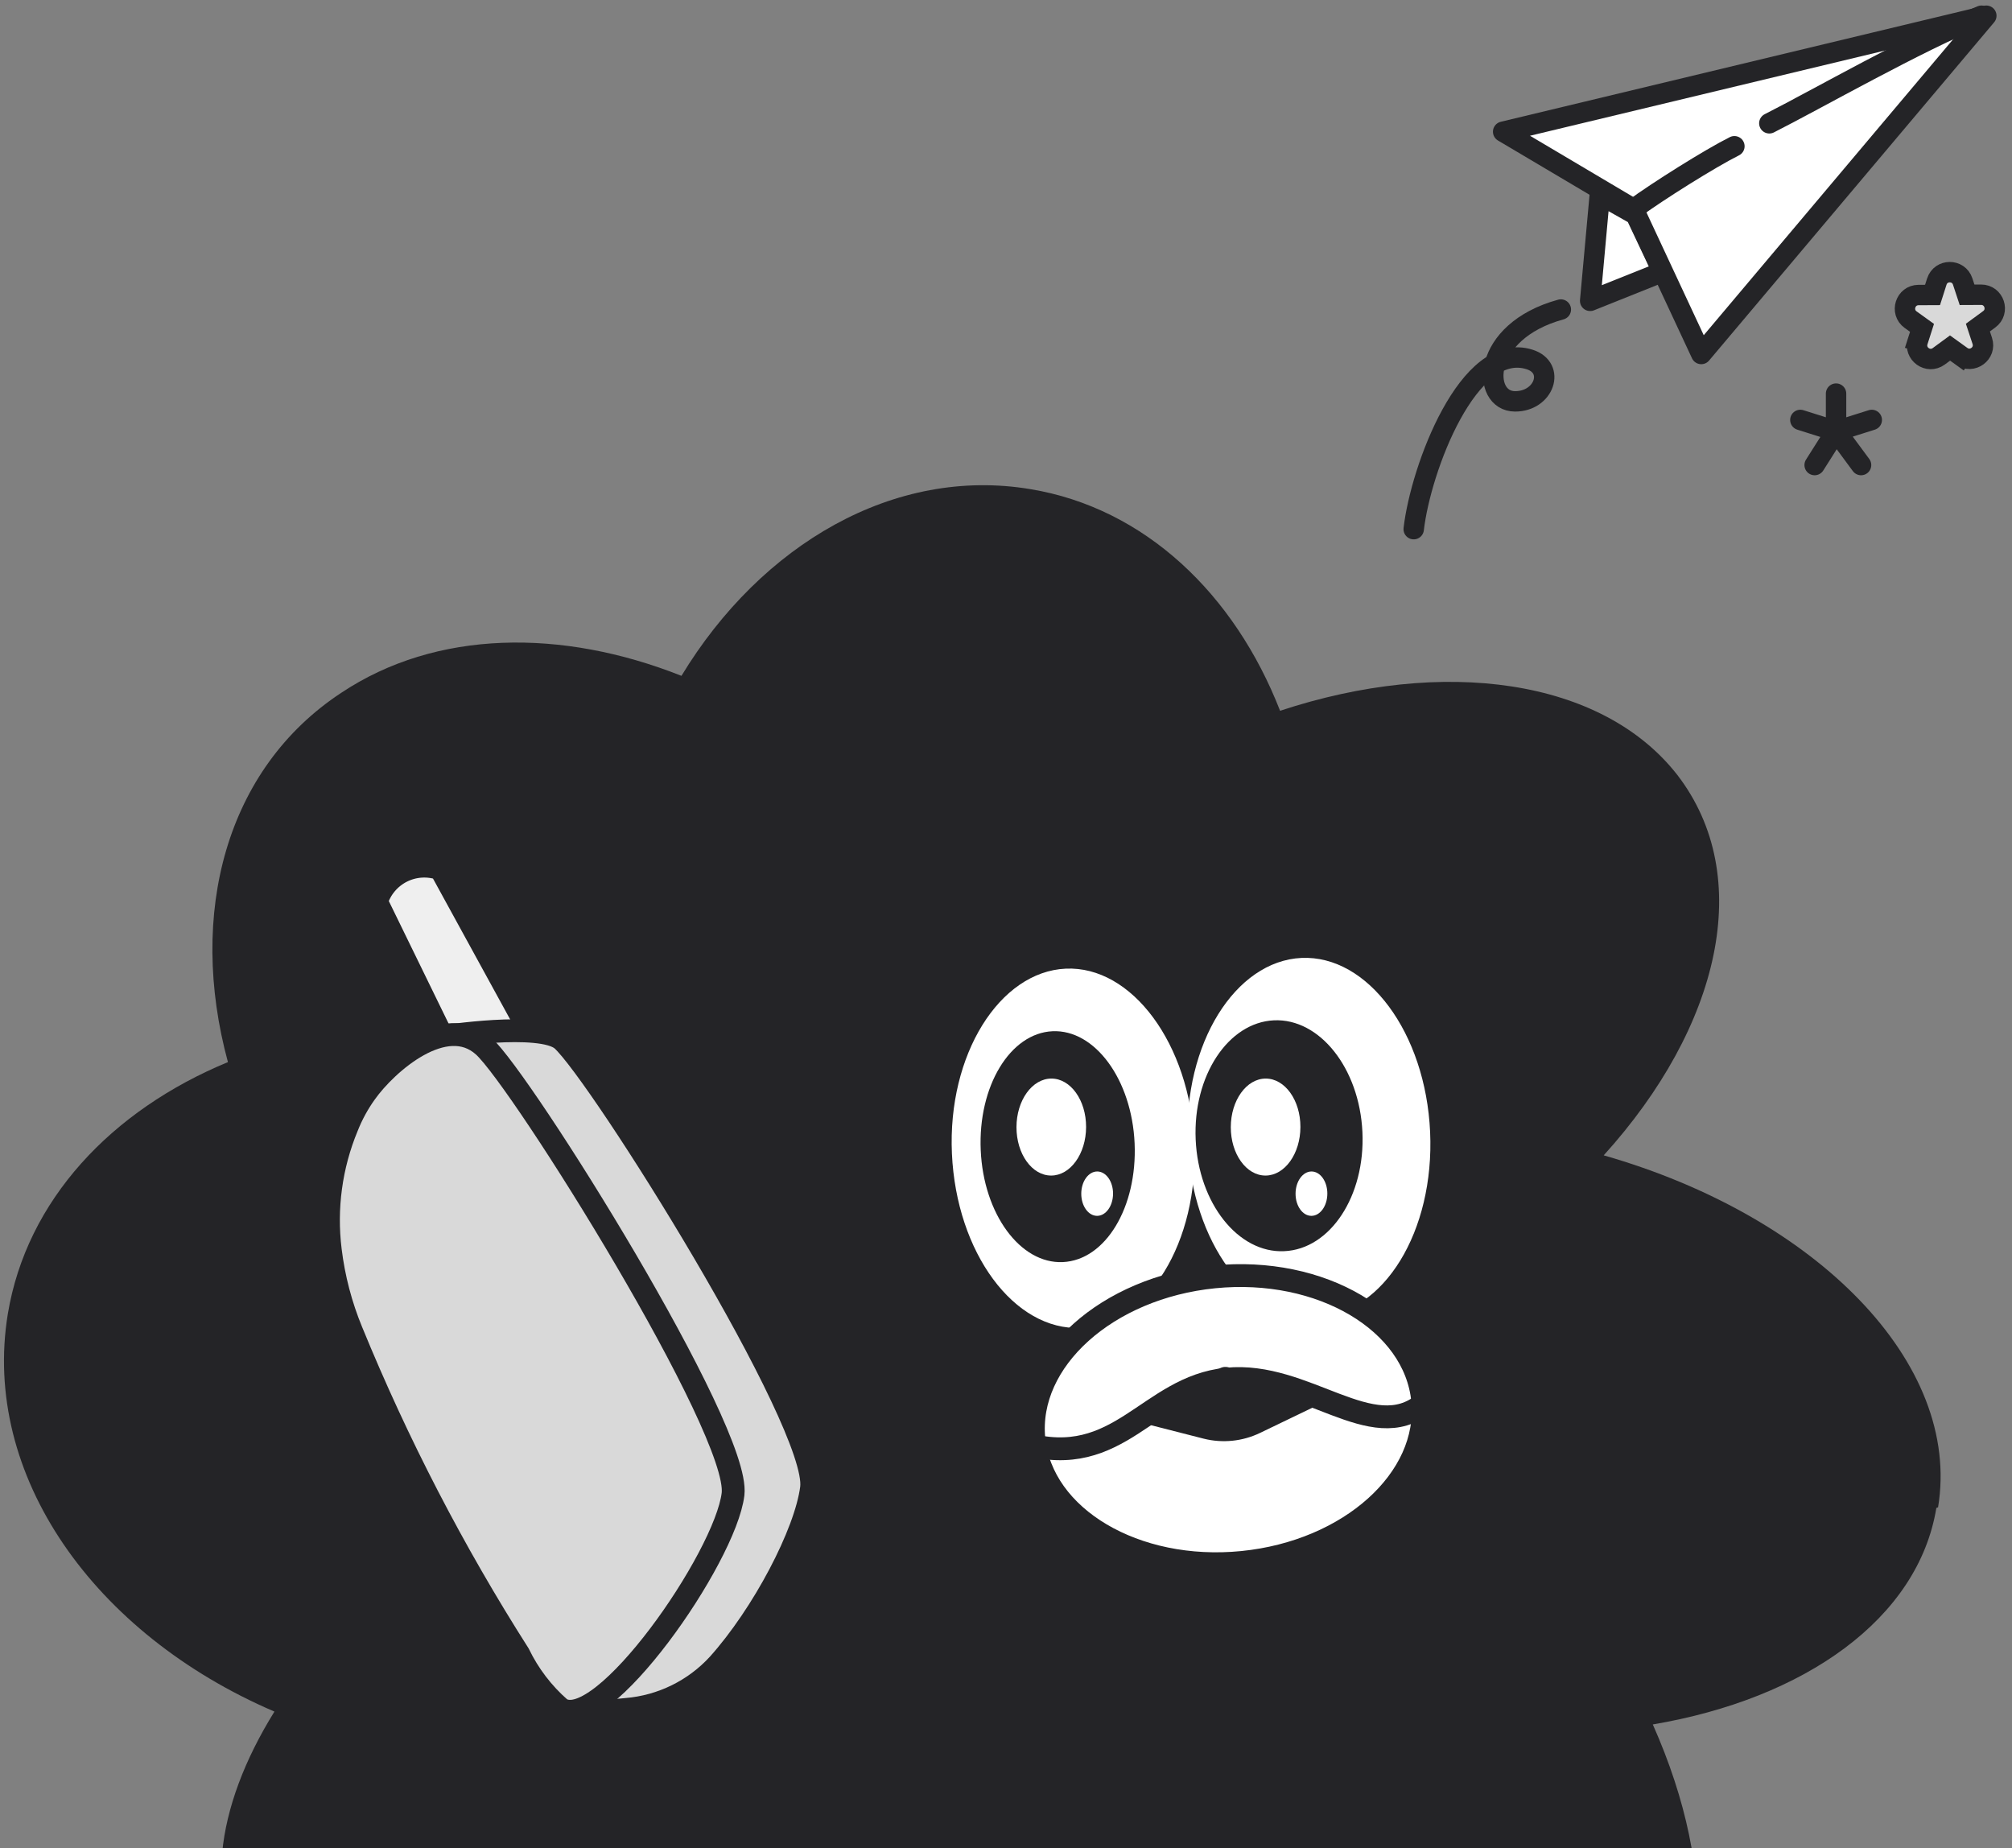 <svg width="282" height="259" viewBox="0 0 282 259" fill="none" xmlns="http://www.w3.org/2000/svg">
<rect x="0" y="0" width="282" height="259" fill="#808080" stroke="none"/>
<path fill-rule="evenodd" clip-rule="evenodd" d="M271.638 211.242C274.973 191.055 254.605 170.448 224.775 161.916C241.087 143.892 246.044 122.864 235.109 108.625C224.535 95.046 202.245 92.072 179.414 99.612C173.046 83.27 160.459 71.194 144.417 68.551C125.372 65.366 106.717 76.241 95.512 94.716C78.779 88.077 61.146 88.227 47.838 97.089C31.646 107.723 26.299 128.061 31.946 148.849C15.604 155.608 3.739 168.195 1.095 184.146C-2.6 206.706 13.111 228.996 38.465 239.871C30.054 253.419 28.342 266.907 35.461 276.31C44.473 287.845 64.57 289.618 86.169 282.318C89.193 291.999 94.799 300.672 102.384 307.404C109.969 314.137 119.246 318.675 129.217 320.529C153.91 324.675 177.702 310.706 188.907 287.695C203.417 295.566 217.776 297.308 227.389 290.969C240.036 282.648 241.057 262.822 231.655 241.673C252.953 238.068 268.845 226.863 271.398 211.332L271.638 211.242Z" fill="#242427"/>
<path d="M184.523 184.567C193.955 184.147 201.075 172.551 200.444 158.643C199.813 144.734 191.702 133.829 182.42 134.25C173.137 134.67 165.868 146.266 166.468 160.175C167.069 174.083 175.09 184.988 184.523 184.567Z" fill="white"/>
<path d="M151.475 186.099C160.878 185.679 168.027 174.083 167.396 160.175C166.765 146.266 158.625 135.331 149.372 135.752C140.12 136.172 132.79 147.768 133.421 161.677C134.052 175.585 142.162 186.52 151.475 186.099Z" fill="white"/>
<path d="M179.991 175.347C186.449 175.077 191.376 167.597 190.955 158.645C190.535 149.693 184.947 142.694 178.549 142.994C172.15 143.294 167.194 150.744 167.584 159.696C167.975 168.648 173.562 175.648 179.991 175.347Z" fill="#242427"/>
<path d="M148.963 176.876C154.971 176.606 159.417 169.156 159.026 160.234C158.636 151.312 153.469 144.252 147.521 144.523C141.573 144.793 137.067 152.243 137.457 161.195C137.848 170.147 143.015 177.146 148.963 176.876Z" fill="#242427"/>
<path d="M147.334 164.749C150.029 164.744 152.219 161.697 152.226 157.944C152.233 154.19 150.054 151.152 147.36 151.157C144.665 151.162 142.475 154.209 142.468 157.962C142.461 161.715 144.64 164.754 147.334 164.749Z" fill="white"/>
<path d="M153.771 170.396C155.001 170.394 156.001 169 156.004 167.283C156.008 165.566 155.013 164.176 153.782 164.178C152.552 164.18 151.552 165.574 151.549 167.291C151.546 169.008 152.54 170.398 153.771 170.396Z" fill="white"/>
<path d="M177.373 164.749C180.068 164.744 182.258 161.697 182.265 157.944C182.272 154.19 180.094 151.152 177.399 151.157C174.704 151.162 172.514 154.209 172.507 157.962C172.5 161.715 174.679 164.754 177.373 164.749Z" fill="white"/>
<path d="M183.806 170.396C185.036 170.394 186.036 169 186.04 167.283C186.043 165.566 185.048 164.176 183.818 164.178C182.587 164.18 181.587 165.574 181.584 167.291C181.581 169.008 182.576 170.398 183.806 170.396Z" fill="white"/>
<path d="M174.137 218.965C159.116 220.467 145.989 212.686 144.907 201.661C143.826 190.636 155.151 180.453 170.171 178.951C185.191 177.449 198.319 185.229 199.401 196.254C200.482 207.279 189.187 217.463 174.137 218.965Z" fill="white" stroke="#242427" stroke-width="3.2" stroke-miterlimit="10"/>
<path d="M199.549 196.702C192.309 202.71 182.996 192.166 171.942 193.278C160.887 194.389 156.921 206.075 143.523 202.29" stroke="#242427" stroke-width="3.2"/>
<path d="M175.908 199.378L183.208 195.864L171.748 193.166L161.219 198.057L169.089 200.069C171.373 200.644 173.786 200.4 175.908 199.378Z" fill="#242427" stroke="#242427" stroke-width="3.2" stroke-linecap="round" stroke-linejoin="round"/>
<path fill-rule="evenodd" clip-rule="evenodd" d="M76.584 148.812L61.774 121.776C60.881 121.464 59.935 121.336 58.992 121.4C58.048 121.464 57.128 121.719 56.286 122.148C55.444 122.578 54.697 123.174 54.092 123.899C53.486 124.625 53.033 125.466 52.762 126.372L65.619 152.717L76.584 148.812Z" fill="#EFEFEF" stroke="#242427" stroke-width="3.2" stroke-linecap="round" stroke-linejoin="round"/>
<path fill-rule="evenodd" clip-rule="evenodd" d="M78.538 239.446C79.15 239.817 79.882 239.935 80.581 239.777C82.996 239.896 85.416 239.825 87.82 239.566C92.746 239.153 97.336 236.901 100.678 233.258C106.956 226.258 112.934 214.873 113.745 208.535C114.857 199.523 84.095 150.497 78.778 145.72C75.774 143.137 62.016 145.3 62.016 145.3L78.538 239.446Z" fill="#D9D9D9" stroke="#242427" stroke-width="3.2" stroke-miterlimit="10" stroke-linecap="round"/>
<path fill-rule="evenodd" clip-rule="evenodd" d="M46.295 175.217C45.567 169.344 46.374 163.382 48.639 157.914C49.302 156.232 50.169 154.637 51.222 153.167C54.226 148.932 62.427 141.782 67.774 146.589C73.121 151.395 103.823 200.481 102.741 209.403C101.66 218.325 84.326 243.228 78.529 239.443C76.093 237.318 74.111 234.722 72.701 231.813C63.558 217.461 55.716 202.321 49.269 186.572C47.771 182.938 46.771 179.119 46.295 175.217Z" fill="#D9D9D9" stroke="#242427" stroke-width="3.2" stroke-miterlimit="10" stroke-linecap="round"/>
<path d="M222.875 42.162L224.229 27.263L229.254 30.1L233.033 38.098L222.875 42.162Z" fill="white" stroke="#242427" stroke-width="2.86" stroke-linecap="round" stroke-linejoin="round"/>
<path d="M278.401 2.205L210.68 18.458L228.965 29.294L238.446 49.61L278.401 2.205Z" fill="white" stroke="#242427" stroke-width="2.86" stroke-linecap="round" stroke-linejoin="round"/>
<path d="M228.961 29.291C232.347 26.808 239.665 22.211 243.092 20.496" stroke="#242427" stroke-width="2.86" stroke-linecap="round" stroke-linejoin="round"/>
<path d="M247.986 17.279C254.585 13.942 268.739 5.855 277.717 2.205" stroke="#242427" stroke-width="2.86" stroke-linecap="round" stroke-linejoin="round"/>
<path d="M274.911 49.921L275.746 48.76L274.911 49.921C276.41 50.999 278.414 49.529 277.835 47.775L277.22 45.911L278.803 44.749C280.292 43.657 279.513 41.297 277.666 41.305L275.702 41.314L275.087 39.45C274.508 37.696 272.023 37.707 271.46 39.467L270.862 41.337L268.899 41.346C267.051 41.355 266.294 43.722 267.794 44.801L269.388 45.947L268.79 47.818L270.152 48.253L268.79 47.818C268.227 49.577 270.245 51.028 271.734 49.936L273.317 48.774L274.911 49.921Z" fill="#D9D9D9" stroke="#242427" stroke-width="2.86"/>
<path d="M252.336 58.851L257.341 60.432M257.341 60.432L254.338 65.174M257.341 60.432L260.845 65.174M257.341 60.432L262.347 58.851M257.341 60.432V55.163" stroke="#242427" stroke-width="2.86" stroke-linecap="round" stroke-linejoin="round"/>
<path d="M198.144 74.16C199.11 65.713 205.838 47.628 214.41 50.386C218.035 51.552 216.458 56.25 212.353 56.25C207.586 56.25 207.471 46.472 218.766 43.379" stroke="#242427" stroke-width="2.86" stroke-linecap="round" stroke-linejoin="round"/>
</svg>
